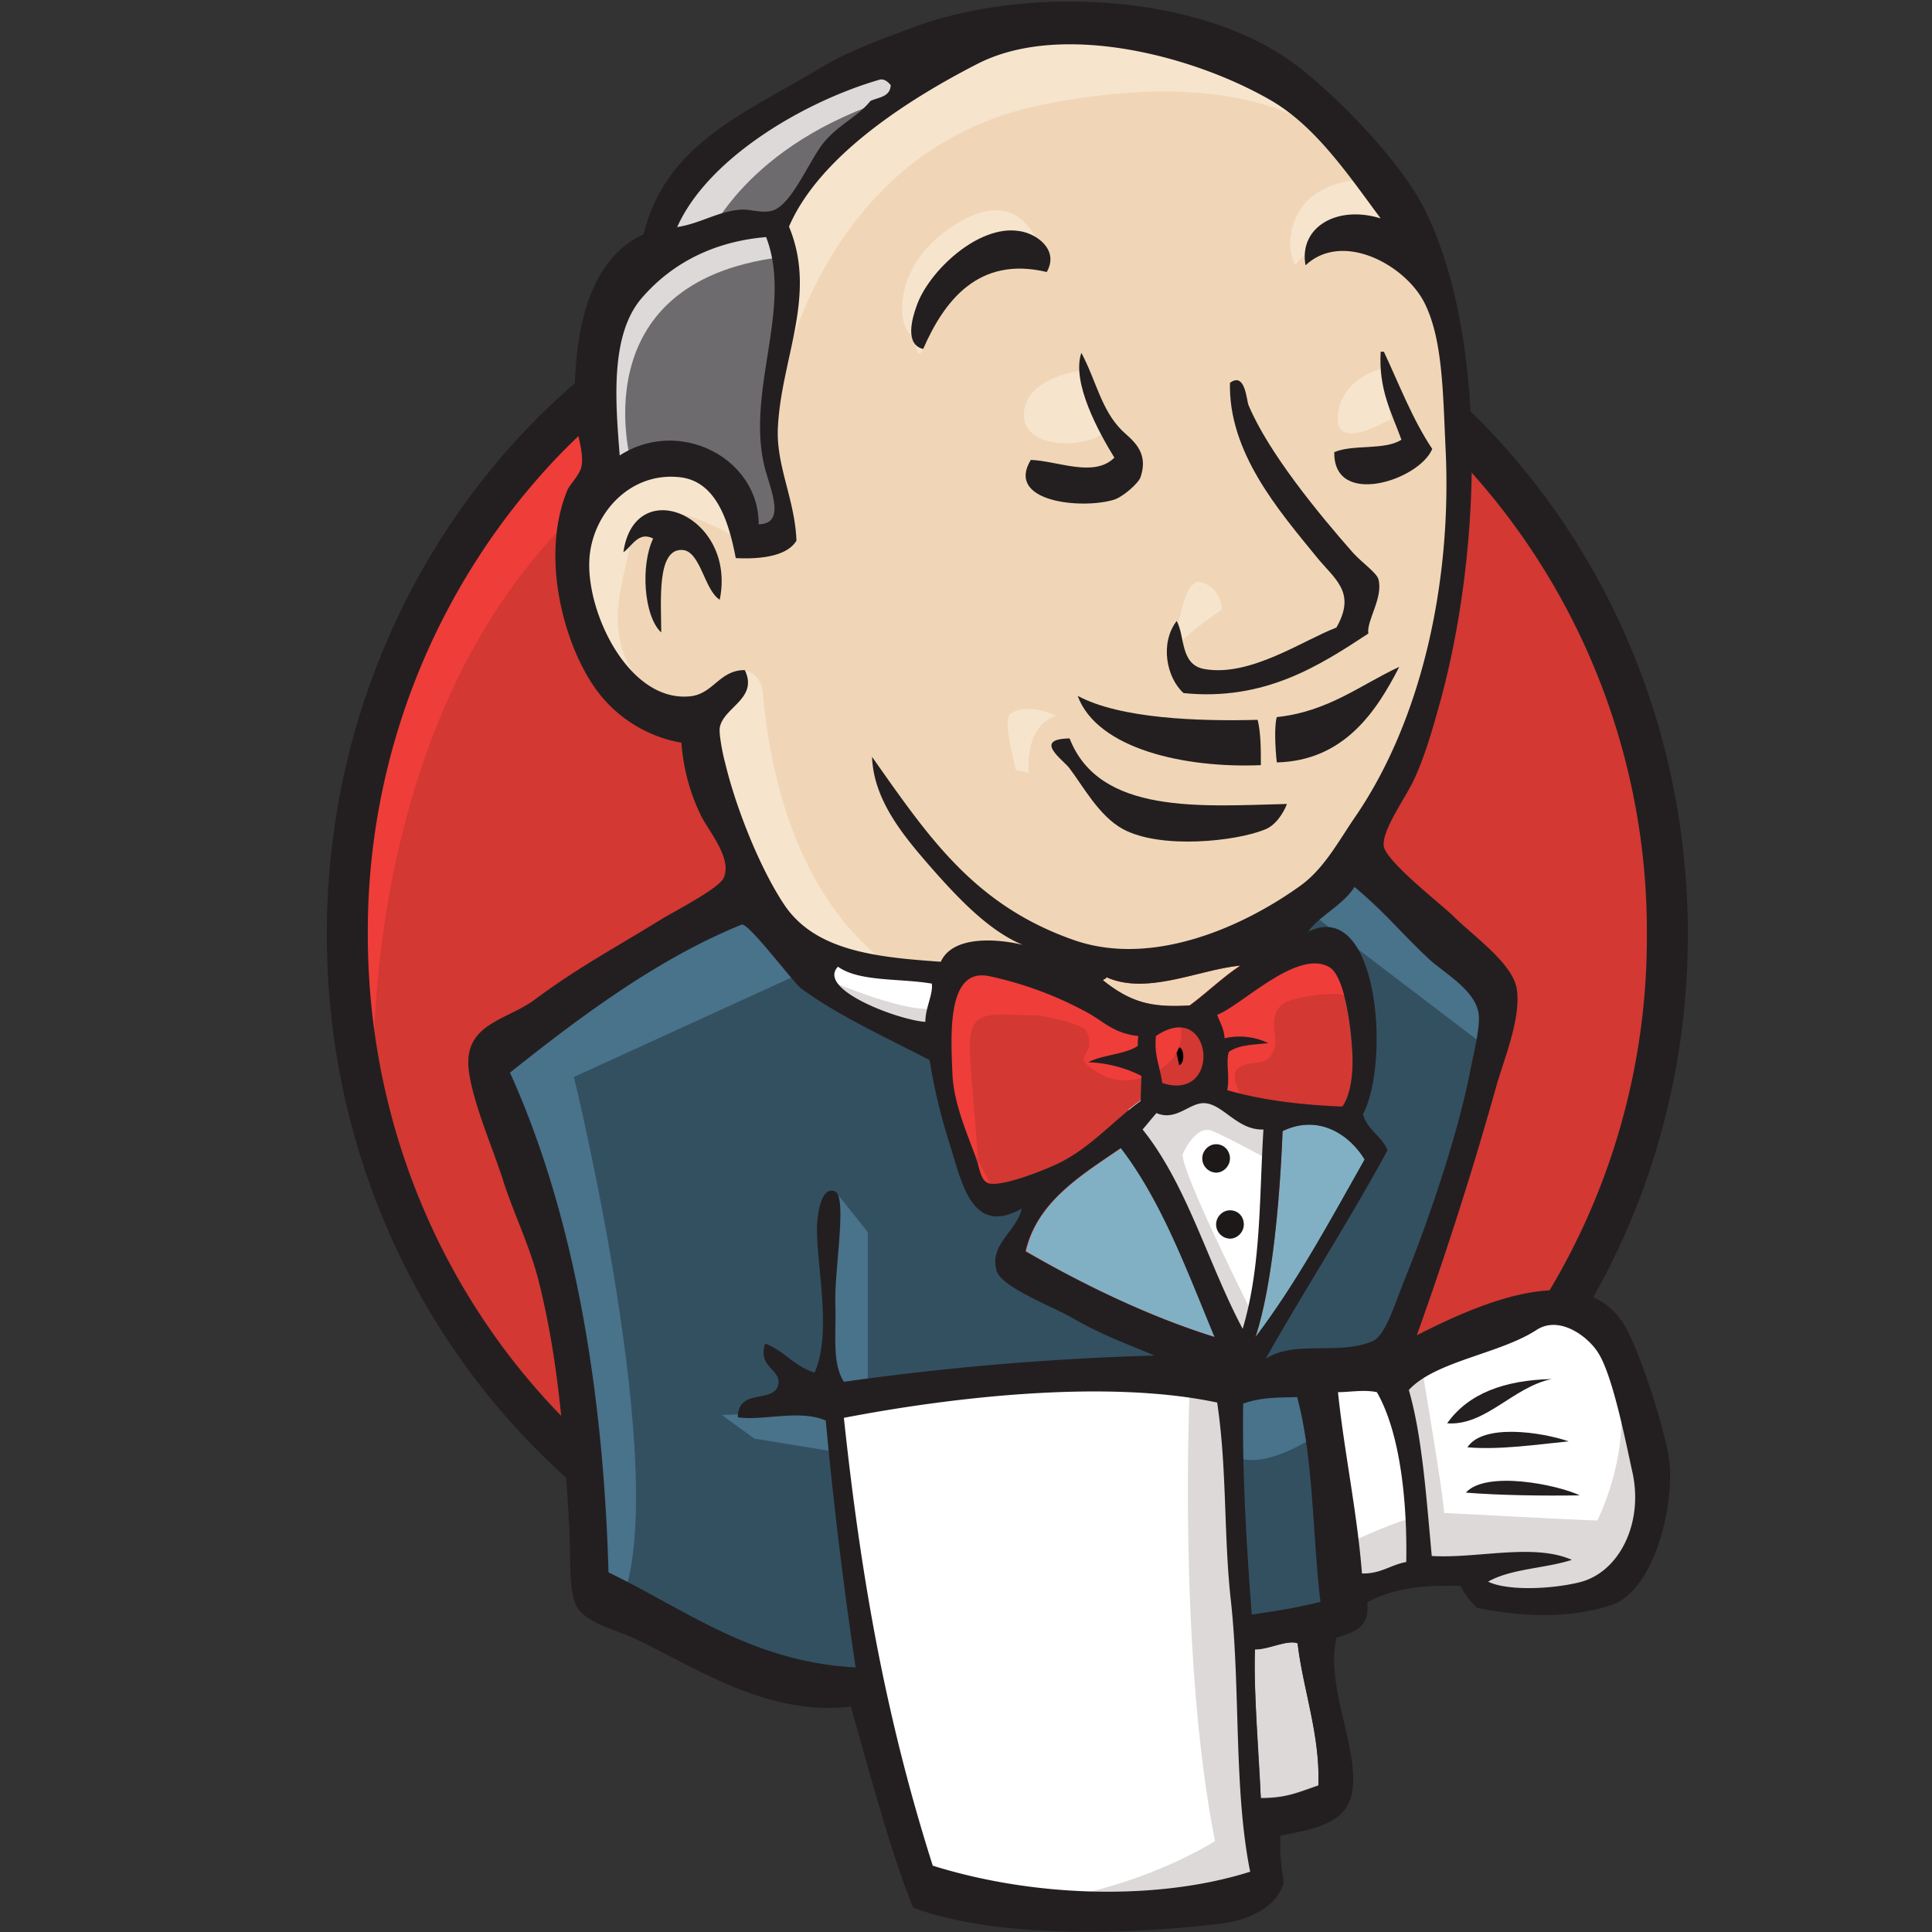 <svg xmlns="http://www.w3.org/2000/svg" width="24" height="24" viewBox="0 0 24 24">
    <rect x="0" y="0" width="24" height="24" fill="#333333" stroke="none"/>
    <g fill="none" fill-rule="nonzero">
        <path fill="#D33833" d="M20.716 11.575c0 4.749-3.671 8.602-8.203 8.602-4.53 0-8.202-3.853-8.202-8.602 0-4.75 3.671-8.603 8.202-8.603 4.532 0 8.203 3.853 8.203 8.603"/>
        <path fill="#EF3D3A" d="M4.648 13.705s-.595-8.97 7.469-9.227l-.563-.964-4.372 1.507-1.25 1.472L4.84 8.637l-.622 2.497.186 1.669"/>
        <path fill="#231F20" d="M6.897 5.706a8.551 8.551 0 0 0-2.328 5.902c0 2.307.893 4.39 2.328 5.903 1.442 1.513 3.42 2.443 5.616 2.443 2.197 0 4.175-.93 5.617-2.443a8.551 8.551 0 0 0 2.328-5.903 8.55 8.55 0 0 0-2.328-5.902c-1.442-1.506-3.42-2.443-5.617-2.443-2.19 0-4.174.93-5.616 2.443zM6.534 17.87c-1.528-1.602-2.474-3.82-2.474-6.263 0-2.442.946-4.66 2.474-6.269 1.528-1.6 3.644-2.598 5.98-2.598 2.335 0 4.451.997 5.98 2.598 1.527 1.602 2.473 3.82 2.473 6.27 0 2.442-.946 4.66-2.474 6.262-1.528 1.608-3.644 2.598-5.98 2.598-2.335 0-4.451-.99-5.98-2.598z"/>
        <path fill="#F0D6B7" d="M15.967 11.622l-1.25.19-1.688.197-1.091.027-1.065-.034-.814-.258-.72-.8-.563-1.636-.126-.352-.747-.258-.437-.74-.31-1.058.343-.93.814-.291.655.319.31.705.378-.06.125-.164-.125-.74-.033-.929.185-1.282-.007-.733.57-.936.998-.74 1.746-.766 1.939.292 1.686 1.248.781 1.282.503.93.125 2.306-.377 1.988-.688 1.764-.648.943"/>
        <path fill="#335061" d="M14.908 17.165l-4.465.19v.767l.377 2.693-.185.224-3.122-1.092-.219-.387-.31-3.623-.735-2.171-.159-.516 2.5-1.764.781-.319.688.869.596.543.688.224.31.095.378 1.669.284.352.721-.257-.503.997 2.712 1.316-.337.19"/>
        <path fill="#6D6B6D" d="M7.5 5.984l.813-.292.655.32.31.705.378-.061.092-.387-.185-.74.185-1.764-.158-.963.562-.672 1.217-.99-.344-.482-1.72.868-.72.577L8.18 3l-.622.868-.185 1.025.125 1.092"/>
        <path fill="#DCD9D8" d="M8.783 2.972s.47-1.188 2.341-1.764c1.872-.577.093-.414.093-.414l-2.03.8-.781.8-.344.639.72-.061M7.844 5.76S7.188 3.514 9.69 3.196l-.093-.387-1.72.414-.502 1.669.125 1.092.344-.224"/>
        <path fill="#F7E4CD" d="M8.842 8.739l.41-.408s.186.02.219.245c.033.224.125 2.245 1.468 3.331.126.102-.999-.163-.999-.163l-.999-1.601m5.65-2.015s.072-.97.33-.896c.258.075.258.34.258.34s-.621.407-.588.556m2.593-3.555s-.516.108-.563.577c-.046.468.563.095.655.06m-3.87-.603s-.687.095-.687.543c0 .447.78.413.998.223M9.16 6.69s-1.184-.74-1.31-.034c-.126.705-.404 1.214.185 1.954l-.403-.13-.377-.99-.126-.963.721-.767.814.061.47.387.026.482m.562-2.022s.53-2.823 3.215-3.365c2.21-.448 3.373.095 3.81.61 0 0-1.971-2.401-3.843-1.669-1.872.74-3.248 2.083-3.215 2.945.053 1.479.033 1.479.033 1.479m7.243-2.436s-.906-.034-.939.8c0 0 0 .13.06.259 0 0 .72-.835 1.157-.387"/>
        <path fill="#F7E4CD" d="M13.003 3.379s-.159-1.276-1.217-.536c-.688.481-.622 1.153-.503 1.282.126.129.093.387.185.21.093-.176.066-.753.41-.916.338-.162.907-.339 1.125-.04"/>
        <path fill="#49728B" d="M10.066 12.036l-2.937 1.343s1.217 4.967.595 6.507l-.436-.163-.033-1.893-.814-3.582-.344-.991L9.16 11.14l.906.896m.298 2.748l.416.522v1.92h-.496s-.06-1.343-.06-1.506c0-.163.06-.74.06-.74m.093 2.538l-1.41.06.404.293 1 .163"/>
        <path fill="#335061" d="M15.186 17.199l1.158-.034.284 2.945-1.184.162-.258-3.073"/>
        <path fill="#335061" d="M15.497 17.199l1.746-.095s.721-1.859.721-1.954c0-.095.622-2.693.622-2.693l-1.409-1.507-.284-.257-.748.766v2.979l-.648 2.761"/>
        <path fill="#49728B" d="M16.277 16.975l-1.091.224.159.896c.403.19 1.091-.32 1.091-.32m-.126-6.41l2.19 1.668.06-.766-1.654-1.568-.595.665"/>
        <path fill="#FFF" d="M11.462 23.509l-.649-2.694-.324-1.988-.053-1.472 2.93-.163h1.82l-.165 3.365.284 2.599-.033.482-2.375.19-1.435-.32"/>
        <path fill="#DCD9D8" d="M14.782 17.165s-.158 3.331.311 5.706c0 0-.939.61-2.308.767l2.626-.095.31-.19-.376-5.252-.1-1.126"/>
        <path fill="#FFF" d="M16.674 19.859l1.217-.353 2.31-.13.343-1.091-.622-1.893-.72-.095-1 .319-.952.481-.51-.095-.396.163"/>
        <path fill="#DCD9D8" d="M16.654 19.214s.814-.387.94-.353l-.344-1.764.403-.163s.285 1.67.285 1.86c0 0 1.746.094 1.905.094 0 0 .377-.74.284-1.506l.344 1.025.033.576-.502.767-.563.129-.939-.034-.31-.414-1.092.163-.344.129"/>
        <path fill="#FFF" d="M15.424 16.941l-.688-1.791-.72-1.058s.158-.448.376-.448h.721l.688.258-.06 1.187-.317 1.852"/>
        <path fill="#DCD9D8" d="M15.563 16.33s-.873-1.73-.873-1.987c0 0 .159-.387.377-.292.218.095.688.353.688.353v-.61l-1.065-.225-.721.095 1.217 2.958.251.034"/>
        <path fill="#FFF" d="M11.74 12.104l-.867-.095-.814-.258v.292l.397.447 1.25.577"/>
        <path fill="#DCD9D8" d="M10.344 12.199s.966.414 1.283.319l.033.386-.873-.19-.53-.386.087-.13"/>
        <path fill="#D33833" d="M16.674 13.752a5.641 5.641 0 0 1-1.429-.203c.027-.177-.026-.346.02-.475.12-.088.311-.088.49-.109a.826.826 0 0 0-.543-.06c-.006-.123-.06-.197-.092-.292.297-.109.999-.821 1.396-.59.191.115.27.752.284 1.071.013.258-.026.516-.126.658M14.14 12.864c0 .04 0 .081-.006.122-.165.108-.43.108-.615.203a1.7 1.7 0 0 1 .661.17c-.006.102-.006.21-.013.312-.304.21-.582.53-.94.733-.171.095-.76.339-.938.291-.1-.027-.113-.156-.153-.278-.086-.257-.284-.678-.304-1.072-.02-.495-.073-1.33.45-1.228a4.49 4.49 0 0 1 1.237.462c.205.122.317.257.622.285M14.438 13.454c-.046-.272-.099-.346-.079-.584.708-.481.834.828.08.584"/>
        <path fill="#000" stroke="#D33833" stroke-width=".5" d="M14.438 13.454c-.046-.272-.099-.346-.079-.584.708-.481.834.828.08.584z"/>
        <path fill="#EF3D3A" d="M15.457 13.671s-.218-.319-.06-.414c.16-.095.312 0 .404-.163.093-.163 0-.257.033-.448.033-.19.185-.223.344-.257.159-.034.596-.095.655.06l-.185-.576-.377-.129-1.184.706-.06.353v.705m-2.85 1.221l-.12-1.5c-.066-.745.172-.616.807-.616.1 0 .595.115.629.19.172.36-.285.278.198.55.403.223 1.125-.137.96-.645-.094-.116-.477-.034-.616-.109l-.734-.387c-.311-.163-1.026-.407-1.356-.176-.84.583.053 2.049.35 2.66"/>
        <path fill="#231F20" d="M13.003 3.379c-.853-.204-1.277.366-1.535.956-.231-.054-.139-.38-.079-.542.152-.428.767-1.005 1.27-.923.212.027.503.23.344.509m4.148.99h.04c.191.407.356.842.601 1.208-.165.393-1.23.733-1.217.04.232-.101.629-.02.834-.155-.12-.333-.285-.618-.258-1.093m-3.718.014c.185.346.245.705.503.963.119.116.344.258.231.584-.026.074-.218.244-.33.278-.404.122-1.35.027-1.032-.495.337.013.787.224 1.038-.028-.192-.312-.536-.936-.41-1.302m3.565 3.487c-.608.4-1.29.841-2.295.74-.212-.19-.298-.618-.086-.896.106.19.04.543.344.597.569.102 1.23-.36 1.64-.515.252-.441-.02-.598-.25-.882-.47-.577-1.092-1.296-1.072-2.158.191-.142.205.217.231.278.245.584.86 1.337 1.303 1.839.113.122.291.244.311.325.06.231-.152.516-.126.672m-8.057-.42c-.191-.116-.238-.604-.463-.618-.324-.02-.264.638-.264 1.025-.219-.204-.258-.842-.1-1.167-.185-.095-.264.101-.37.17.139-.985 1.41-.455 1.197.59m8.441.834c-.284.556-.688 1.167-1.521 1.187-.02-.176-.033-.454 0-.563.641-.068 1.038-.4 1.521-.624m-3.995.36c.529.285 1.508.318 2.236.298.04.163.04.366.04.563-.933.04-2.032-.197-2.276-.861m-.1.529c.37.95 1.634.841 2.7.814-.047.122-.146.271-.278.319-.344.142-1.284.25-1.76-.007-.298-.163-.496-.536-.662-.753-.072-.102-.47-.366 0-.373"/>
        <path fill="#81B0C4" d="M16.952 14.404c-.43.76-.847 1.54-1.356 2.205.212-.645.304-1.73.337-2.558.45-.217.834.047 1.02.353"/>
        <path fill="#231F20" d="M19.274 17.131c-.483.102-.82.584-1.297.55.265-.374.715-.536 1.297-.55m.212.774c-.397.04-.86.108-1.257.074.192-.298.92-.19 1.257-.074m.139.671c-.444.007-.993 0-1.416-.034.251-.278 1.131-.101 1.416.034"/>
        <path fill="#DCD9D8" d="M16.119 20.408c.066.57.284 1.147.258 1.77-.245.082-.384.157-.715.157-.02-.53-.092-1.343-.073-1.852.16.013.397-.116.53-.075"/>
        <path fill="#F0D6B7" d="M15.404 11.995c-.225.15-.41.333-.628.495-.476.028-.734-.033-1.078-.312.006-.02.04-.013.04-.04.509.23 1.157-.095 1.666-.143"/>
        <path fill="#81B0C4" d="M12.745 15.544c.139-.618.688-.944 1.184-1.283.51.665.82 1.52 1.164 2.348-.813-.251-1.64-.652-2.348-1.065"/>
        <path fill="#231F20" d="M15.59 20.49c-.02.508.046 1.316.072 1.852.331 0 .47-.075.715-.156.026-.625-.192-1.201-.258-1.771-.133-.048-.37.081-.53.075zm-5.107-2.877c.218 2.042.529 3.752 1.104 5.563 1.277.4 2.812.434 3.943.075-.205-1.018-.12-2.26-.238-3.352-.093-.82-.047-1.642-.172-2.476-1.37-.292-3.301-.068-4.637.19zm4.96-.177c-.012.876.04 1.744.107 2.62.33-.048.549-.082.853-.157-.1-.841-.086-1.798-.29-2.544-.232.007-.438 0-.67.081zm1.661-.142c-.158-.034-.337 0-.483 0 .073.712.239 1.5.298 2.252.232.007.357-.108.55-.142.012-.658-.054-1.567-.365-2.11zm2.52 2.361c.49-.122.794-.733.655-1.364-.092-.42-.25-1.22-.43-1.492-.125-.197-.476-.462-.76-.279-.457.299-1.257.387-1.588.747.166.57.218 1.343.285 2.062.569.034 1.263-.162 1.74.048-.331.108-.755.108-1.04.271.239.116.781.095 1.139.007zm-4.537-3.046c-.344-.828-.655-1.683-1.165-2.348-.496.34-1.038.665-1.184 1.283.715.413 1.542.814 2.349 1.065zm.846-2.558c-.033.828-.125 1.913-.337 2.558.51-.672.926-1.445 1.356-2.205-.185-.306-.569-.57-1.019-.353zm-.959-.346c-.192-.02-.357.23-.608.122-.06.068-.113.136-.172.204.555.692.813 1.669 1.243 2.476.232-.78.205-1.628.258-2.476-.317.013-.496-.306-.72-.326zm-.615-.835c-.02.238.033.312.08.584.754.244.628-1.065-.08-.584zm-.84-.285a4.484 4.484 0 0 0-1.237-.46c-.523-.103-.47.732-.45 1.227.02.394.218.807.304 1.072.04.122.053.251.153.278.178.041.774-.196.939-.292.357-.196.635-.515.94-.732.006-.102.006-.21.012-.312a1.561 1.561 0 0 0-.661-.17c.179-.095.45-.095.615-.203 0-.041 0-.082.007-.123-.305-.034-.417-.17-.622-.285zm-3.11-.576c-.27.285.762.665 1.086.685 0-.176.099-.346.08-.475-.391-.068-.9-.02-1.165-.21zm3.335.129c0 .027-.033.02-.04.04.35.279.609.34 1.078.312.212-.156.404-.346.629-.495-.516.048-1.164.373-1.667.143zm3.056.95c-.013-.313-.093-.957-.284-1.072-.397-.238-1.099.481-1.396.59.033.095.086.17.092.292a.822.822 0 0 1 .543.06c-.179.02-.37.02-.49.11-.04.128.014.298-.02.474.417.122.9.183 1.43.204.099-.136.138-.394.125-.658zm-6.847-.808c-.086-.06-.661-.828-.74-.794-1.039.421-2.011 1.147-2.878 1.839.827 1.825 1.164 4.057 1.224 6.208.946.454 1.78 1.113 3.07 1.18a54.51 54.51 0 0 1-.371-3.066c-.324-.143-.787.007-1.092-.041 0-.373.463-.163.503-.414.027-.19-.258-.203-.165-.502.238.088.363.285.615.36.231-.516 0-1.432.033-1.866.007-.081.04-.448.218-.387.159.054-.006.984.007 1.391.013.38-.046.74.106.977a34.655 34.655 0 0 1 3.856-.326c-.297-.129-.648-.25-1.032-.475-.211-.122-.866-.373-.926-.576-.1-.326.252-.495.311-.774-.628.353-.747-.339-.9-.82a6.911 6.911 0 0 1-.244-1.025c-.55-.285-1.131-.55-1.595-.889zm6.298-.706c.867-.427 1.025 1.608.681 2.267.053.196.232.271.305.447-.483.89-1.02 1.717-1.515 2.592.364-.237.893-.04 1.323-.217.159-.061.271-.434.39-.733.33-.814.675-1.845.827-2.619.033-.176.132-.563.106-.719-.04-.285-.41-.495-.602-.665-.35-.325-.57-.603-.94-.909-.138.224-.456.373-.575.557zM7.976 3.698c-.41.468-.325 1.336-.278 1.96.747-.481 1.733.041 1.726.855.357-.007.133-.454.066-.746-.211-.943.358-1.96.027-2.822-.642.054-1.164.318-1.541.753zM10.926.99c-.933.27-2.13.97-2.514 1.831.298-.047.503-.196.794-.217.112-.007.258.048.384.014.251-.068.47-.651.661-.869.185-.21.41-.305.562-.495.1-.047.245-.047.252-.197-.04-.047-.086-.081-.14-.067zm4.862.257c-.972-.563-2.613-.983-3.645-.454-.833.427-1.958 1.133-2.342 2.022.358.861-.105 1.648-.139 2.523-.013.469.212.869.232 1.378-.126.21-.496.23-.754.217-.086-.448-.238-.95-.688-1.004-.635-.075-1.105.468-1.131 1.031-.033.665.496 1.764 1.25 1.69.291-.028.364-.326.681-.326.172.353-.264.461-.31.712-.014.068.032.319.066.441.138.577.443 1.33.74 1.77.384.564 1.132.645 1.939.7.145-.32.674-.292 1.018-.21-.416-.17-.8-.577-1.118-.937-.363-.414-.734-.855-.754-1.398.695.984 1.264 1.846 2.52 2.28.953.326 2.064-.15 2.799-.678.304-.218.483-.57.7-.882.808-1.194 1.185-2.89 1.106-4.54-.033-.678-.033-1.356-.258-1.81-.232-.476-1.02-.91-1.482-.476-.086-.468.384-.753.933-.583-.39-.523-.8-1.14-1.363-1.466zm1.812 15.34c.761-.386 2.177-1.038 2.646 0 .18.387.384 1.032.47 1.432.126.556-.139 1.737-.701 1.92-.496.163-1.072.156-1.667.034a.987.987 0 0 1-.205-.272c-.423-.013-.827.02-1.158.204.033.326-.178.373-.383.441-.146.604.297 1.39.191 1.934-.072.393-.542.454-.886.522-.013.217.013.4.04.584-.08.298-.43.468-.768.508-1.104.136-2.778.197-3.836-.196-.298-.747-.53-1.649-.774-2.497-1.032.115-1.872-.455-2.66-.835-.27-.129-.648-.203-.754-.427-.099-.217-.06-.631-.086-1.018-.06-.997-.119-1.96-.37-2.978-.113-.462-.318-.862-.457-1.303-.132-.407-.357-.916-.416-1.323-.086-.604.47-.638.82-.902.55-.407.979-.631 1.574-.998.179-.108.708-.38.768-.508.119-.251-.205-.604-.291-.8a2.46 2.46 0 0 1-.232-.883 1.663 1.663 0 0 1-1.105-.726c-.377-.57-.641-1.621-.31-2.415.026-.061.152-.19.172-.285.04-.19-.073-.441-.08-.645-.033-1.038.172-1.933.853-2.245.278-1.133 1.27-1.507 2.203-2.07.35-.21.735-.346 1.131-.495 1.423-.536 3.612-.434 4.796.482.503.386 1.303 1.207 1.588 1.804.76 1.568.701 4.193.172 6.107-.073.257-.172.63-.318.943-.099.217-.41.644-.377.834.04.197.715.72.86.862.258.258.754.597.794.923.046.345-.145.82-.245 1.153a45.597 45.597 0 0 1-.999 3.134z"/>
        <path fill="#F7E4CD" d="M12.54 8.881c.04-.054.265-.142.582.014 0 0-.377.06-.344.705l-.159-.034c.007.007-.158-.576-.079-.685"/>
        <path fill="#1D1919" d="M15.279 14.39c0 .095-.08.177-.172.177a.177.177 0 0 1-.172-.177c0-.095.079-.176.172-.176.099 0 .172.081.172.176m.172.821c0 .095-.08.176-.172.176a.177.177 0 0 1-.172-.176c0-.095.079-.176.172-.176.099 0 .172.074.172.176"/>
    </g>
</svg>
